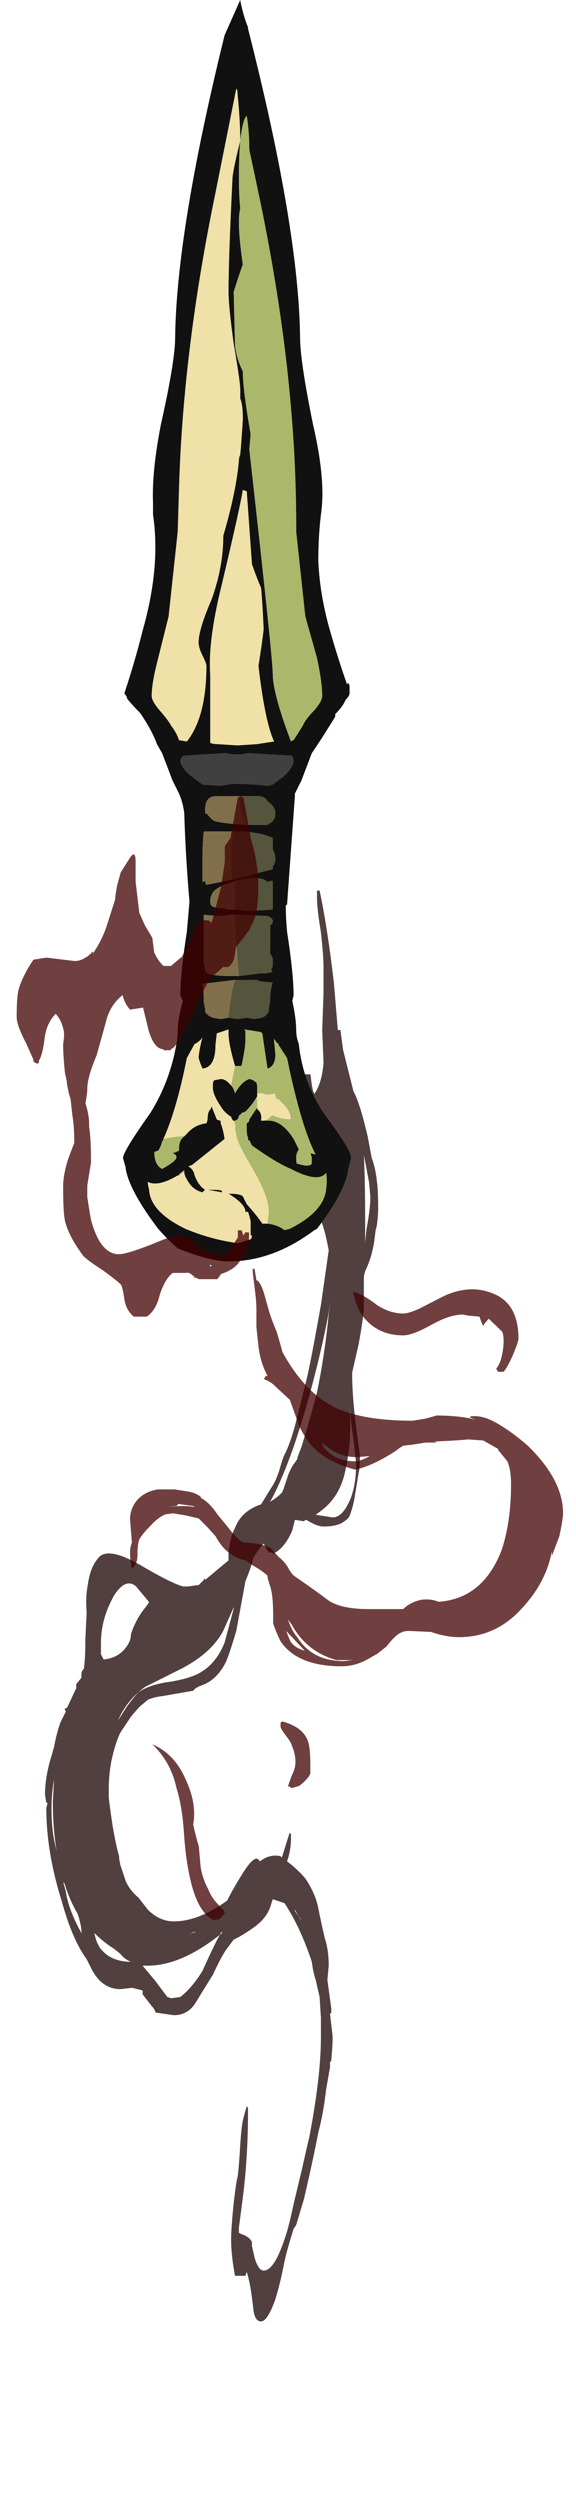 <?xml version="1.0" encoding="UTF-8" standalone="no"?>
<svg xmlns:ffdec="https://www.free-decompiler.com/flash" xmlns:xlink="http://www.w3.org/1999/xlink" ffdec:objectType="frame" height="671.45px" width="154.9px" xmlns="http://www.w3.org/2000/svg">
  <g transform="matrix(1.0, 0.0, 0.0, 1.0, 61.55, 208.3)">
    <use ffdec:characterId="760" height="54.9" transform="matrix(7.0, 0.0, 0.0, 7.0, -49.45, 30.9)" width="12.8" xlink:href="#shape0"/>
    <use ffdec:characterId="746" height="48.4" transform="matrix(7.0, 0.0, 0.0, 7.0, -28.45, -208.3)" width="8.75" xlink:href="#shape1"/>
    <use ffdec:characterId="762" height="54.1" transform="matrix(-9.996, 0.0, 0.0, 5.59, 89.874, 5.021)" width="14.7" xlink:href="#shape2"/>
  </g>
  <defs>
    <g id="shape0" transform="matrix(1.0, 0.0, 0.0, 1.0, 6.6, 16.75)">
      <path d="M4.65 -11.4 L4.75 -11.4 4.85 -10.65 5.25 -9.05 Q5.5 -8.6 5.8 -7.3 L5.95 -6.5 Q6.1 -6.1 6.15 -5.6 6.2 -5.25 6.2 -4.55 6.2 -4.3 6.15 -3.9 L6.1 -3.7 6.05 -3.3 Q5.95 -2.65 5.7 -2.15 L5.65 -1.95 5.65 -0.7 Q5.6 -0.15 5.45 0.65 L5.2 1.75 Q5.2 2.65 5.35 3.8 L5.5 4.95 Q5.5 5.4 5.45 5.6 L5.3 6.5 Q5.25 6.85 5.1 7.25 5.05 7.35 4.9 7.45 4.65 7.65 4.1 7.65 3.85 7.65 3.45 7.4 L3.4 7.4 3.35 7.45 3.05 7.4 3.0 7.4 2.9 7.8 Q2.65 8.4 2.25 8.65 L2.2 8.65 2.2 8.7 2.15 8.7 2.15 8.65 2.0 8.65 1.9 8.5 1.8 8.3 1.6 8.55 1.4 8.85 Q1.35 9.15 1.1 9.75 L0.75 11.65 Q0.5 12.5 0.35 12.85 0.0 13.55 -0.6 13.75 -0.85 13.85 -0.9 13.95 L-2.05 14.15 Q-2.45 14.2 -2.65 14.3 L-2.95 14.55 Q-3.05 14.65 -3.3 14.95 L-3.7 15.55 Q-3.9 15.95 -4.05 16.65 -4.15 17.2 -4.15 17.7 L-4.15 18.05 Q-4.1 18.5 -4.0 19.15 -3.85 20.0 -3.75 20.3 L-3.75 20.4 -3.7 20.65 -3.5 21.25 Q-3.35 21.6 -3.0 21.9 L-2.65 22.35 Q-2.2 22.8 -1.65 22.8 -0.7 22.8 0.4 22.0 0.65 21.5 1.0 20.95 1.5 20.15 1.65 20.5 2.05 20.2 2.45 20.3 L2.5 20.35 Q2.7 19.7 2.8 19.4 L2.85 19.45 2.85 19.65 Q2.85 20.05 2.7 20.5 3.05 20.75 3.4 21.15 3.8 21.75 3.9 22.3 4.0 22.8 4.15 23.45 4.3 23.9 4.3 24.5 L4.25 25.05 4.4 26.15 4.4 26.3 4.35 26.35 4.45 27.2 Q4.45 27.6 4.4 28.1 L4.4 28.15 4.35 28.2 4.35 28.4 4.2 29.25 Q4.1 30.15 3.9 30.9 3.7 31.95 3.35 33.45 L3.05 34.45 2.95 34.6 Q2.7 35.4 2.6 35.85 2.45 36.65 2.25 37.3 1.95 38.15 1.7 38.15 1.45 38.15 1.4 37.65 1.3 36.7 1.15 36.25 L1.1 36.4 0.7 36.4 Q0.55 35.6 0.55 35.0 0.55 34.6 0.65 33.6 0.75 32.75 0.8 32.6 0.85 32.25 0.9 31.4 0.95 30.55 1.05 30.25 1.1 30.05 1.15 29.9 1.2 29.9 1.2 30.05 1.2 31.85 1.0 33.4 L0.85 34.55 0.85 34.75 0.95 34.8 Q1.25 34.9 1.35 35.1 L1.35 35.25 1.45 35.7 Q1.6 36.2 1.8 36.2 2.2 36.2 2.6 35.0 2.75 34.6 2.95 33.65 L3.25 32.4 3.5 31.3 3.55 31.1 Q4.0 28.75 4.0 27.25 L4.0 26.5 3.95 25.7 3.8 25.05 Q3.7 24.75 3.65 24.35 3.2 23.0 2.6 22.1 L2.15 21.95 2.1 22.1 Q2.0 22.5 1.7 22.8 1.45 23.05 0.85 23.4 L0.65 23.5 0.35 23.9 Q0.15 24.2 -0.15 24.85 L-0.4 25.25 -0.8 25.9 Q-1.1 26.4 -1.65 26.4 L-2.35 26.3 Q-2.4 26.15 -2.5 26.05 L-2.85 25.6 -2.85 25.45 -3.25 25.35 -3.7 25.4 Q-4.45 25.4 -4.85 24.55 L-5.0 24.25 Q-5.55 23.5 -5.95 22.05 -6.55 20.15 -6.55 18.45 L-6.5 18.25 -6.55 18.25 -6.6 17.95 Q-6.6 17.25 -6.35 16.45 L-6.25 16.1 Q-6.15 15.55 -6.0 15.15 L-5.8 14.75 -5.85 14.65 -5.75 14.6 -5.4 13.85 -5.4 13.7 -5.2 13.45 -5.2 13.3 Q-5.2 13.2 -5.1 13.1 L-5.1 13.05 Q-5.05 12.7 -5.05 12.0 L-5.0 10.95 Q-5.05 10.35 -4.95 9.85 -4.85 9.15 -4.5 8.8 -4.1 8.45 -2.9 9.15 -1.8 9.8 -1.3 9.95 L-1.1 9.95 -0.75 9.9 -0.7 9.9 -0.5 9.7 -0.5 9.65 Q-0.45 9.65 -0.45 9.7 L0.45 8.95 0.45 8.7 Q0.5 8.1 0.7 7.7 0.95 7.05 1.7 6.8 L2.1 6.15 Q2.25 5.95 2.4 5.5 2.55 4.95 2.65 4.8 2.9 4.25 3.1 3.4 L3.45 2.0 Q3.6 1.4 4.0 -0.85 L4.3 -2.95 4.25 -3.2 Q3.95 -4.7 3.4 -4.8 L3.4 -4.75 3.45 -4.65 Q3.35 -4.7 3.25 -4.85 L3.15 -4.85 2.95 -4.95 Q2.7 -5.35 2.45 -6.15 L2.45 -6.3 2.4 -6.4 2.3 -7.0 Q2.15 -7.6 2.05 -8.0 1.8 -8.9 1.6 -9.75 1.4 -10.85 1.4 -11.5 1.4 -12.2 1.55 -13.8 1.7 -15.15 1.8 -15.7 L1.85 -15.7 Q2.0 -15.1 2.1 -14.1 L2.35 -12.6 Q2.4 -11.55 2.5 -11.0 2.6 -10.1 3.05 -9.5 L3.3 -9.5 3.3 -9.6 3.4 -9.7 3.6 -9.7 Q3.65 -9.25 3.7 -9.05 L3.75 -8.95 Q4.05 -9.4 4.1 -10.15 L4.05 -11.4 4.1 -12.8 4.1 -13.8 Q4.1 -14.25 4.0 -15.15 3.85 -16.05 3.85 -16.45 3.85 -16.65 3.85 -16.75 L3.95 -16.75 Q4.25 -15.35 4.5 -13.2 L4.65 -11.4 M5.7 -6.35 L5.65 -6.6 Q5.7 -5.65 5.7 -4.05 L5.7 -3.25 5.75 -3.75 Q5.9 -4.55 5.9 -5.0 L5.85 -5.55 5.7 -6.35 M4.4 -1.15 Q4.15 0.45 3.55 2.65 2.8 5.35 2.05 6.7 2.3 6.55 2.45 6.4 L2.5 6.35 2.55 6.25 2.75 5.65 Q2.9 5.3 3.0 5.2 L3.1 5.05 3.1 5.0 3.25 4.6 Q3.55 3.65 3.85 2.5 4.15 1.05 4.3 -0.5 L4.4 -1.15 M5.1 3.15 Q5.2 4.3 4.95 5.45 4.75 6.5 4.0 7.05 L3.8 7.2 4.45 7.3 Q4.85 7.3 5.15 6.55 5.35 6.0 5.35 5.3 5.35 5.05 5.2 3.95 L5.1 3.15 M0.65 10.75 L0.25 11.65 Q-0.2 12.5 -1.35 13.1 L-2.75 13.8 Q-3.45 14.3 -3.8 15.1 L-3.45 14.55 Q-3.15 14.15 -3.0 14.0 -2.55 13.7 -1.75 13.6 -0.9 13.45 -0.55 13.2 0.0 12.85 0.3 12.1 L0.65 10.8 0.65 10.75 M0.2 23.25 Q-1.35 24.5 -2.65 24.5 L-2.85 24.5 -2.35 25.1 -1.9 25.7 -1.75 25.75 -1.4 25.7 Q-0.95 25.35 -0.55 24.7 -0.1 23.7 0.15 23.25 L0.2 23.2 0.2 23.25 M3.2 22.7 L3.0 22.35 3.0 22.4 3.25 22.75 3.2 22.7 M-4.45 12.55 Q-4.4 12.65 -4.35 12.75 -3.8 12.7 -3.5 12.3 -3.3 12.05 -3.3 11.8 -3.25 11.6 -3.1 11.3 -2.95 11.0 -2.7 10.7 L-2.6 10.55 -3.1 9.95 Q-3.5 9.6 -3.95 10.3 -4.45 11.2 -4.45 12.1 -4.45 12.5 -4.45 12.55 M-2.7 13.35 L-2.7 13.35 M-3.95 23.85 Q-4.35 23.6 -4.7 23.25 -4.65 23.55 -4.5 23.8 -4.1 24.35 -3.3 24.35 -3.55 24.25 -3.7 24.05 L-3.95 23.85 M-0.8 23.2 Q-0.95 23.2 -1.0 23.3 L-0.95 23.25 -0.8 23.2 M-5.8 21.65 Q-5.7 22.35 -5.2 23.25 L-5.2 23.2 Q-5.2 22.95 -5.35 22.5 -5.65 22.0 -5.85 21.35 L-5.9 21.3 -5.8 21.65 M-4.4 17.75 L-4.4 17.75 M-6.2 19.9 L-6.15 20.1 Q-6.3 19.25 -6.3 18.2 L-6.25 17.35 Q-6.35 17.9 -6.35 18.45 -6.35 19.3 -6.2 19.9" fill="#180000" fill-opacity="0.749" fill-rule="evenodd" stroke="none"/>
    </g>
    <g id="shape1" transform="matrix(1.0, 0.0, 0.0, 1.0, 4.1, 44.95)">
      <path d="M0.7 -43.9 L0.7 -43.85 Q2.65 -36.2 2.7 -32.0 2.7 -31.1 3.2 -28.65 3.7 -26.5 3.5 -25.2 3.4 -24.35 3.4 -23.45 3.45 -22.15 3.85 -20.75 4.15 -19.7 4.5 -18.7 L4.55 -18.75 4.6 -18.65 4.6 -18.35 Q4.6 -18.25 4.45 -18.1 4.35 -17.85 4.05 -17.55 L4.05 -17.45 3.55 -16.65 3.15 -16.05 2.75 -15.0 2.5 -14.5 2.5 -14.4 2.2 -10.25 2.15 -10.2 Q2.15 -9.75 2.2 -9.2 2.45 -7.6 2.45 -6.75 L2.4 -6.55 Q2.55 -5.85 2.55 -5.45 2.55 -5.15 2.65 -4.9 2.8 -3.45 3.6 -2.25 4.75 -0.7 4.65 -0.5 L4.55 -0.1 Q4.45 0.75 3.35 2.2 L3.25 2.25 Q1.65 3.45 -0.05 3.45 -0.75 3.45 -2.0 2.95 -2.4 2.6 -2.75 2.2 -3.85 0.75 -4.0 -0.1 L-4.0 -0.15 -4.1 -0.5 Q-4.15 -0.7 -3.05 -2.25 -2.3 -3.45 -2.05 -4.9 -2.0 -5.15 -2.0 -5.45 -2.0 -5.85 -1.8 -6.55 L-1.9 -6.75 Q-1.9 -7.6 -1.65 -9.2 L-1.55 -10.35 Q-1.7 -12.1 -1.75 -13.75 -1.8 -14.15 -1.95 -14.5 L-2.2 -15.0 -2.6 -16.05 -2.8 -16.4 Q-3.0 -16.95 -3.45 -17.6 L-3.5 -17.65 Q-3.75 -17.9 -3.95 -18.15 L-3.95 -18.2 -4.05 -18.35 Q-3.65 -19.55 -3.35 -20.75 -2.65 -23.2 -2.95 -25.2 L-2.95 -25.65 Q-3.0 -26.85 -2.65 -28.65 -2.1 -31.1 -2.1 -32.0 -2.05 -36.1 -0.2 -43.6 L0.4 -44.95 Q0.5 -44.4 0.7 -43.9 M0.4 -39.55 Q0.35 -39.0 0.35 -38.1 0.35 -37.5 0.4 -36.95 0.35 -36.75 0.35 -36.4 0.35 -35.85 0.5 -34.8 0.35 -34.4 0.15 -33.75 L0.2 -31.7 Q0.25 -31.2 0.5 -30.7 0.5 -30.0 0.8 -28.3 L0.75 -27.7 Q1.65 -19.7 1.65 -19.1 1.65 -18.35 2.35 -16.5 2.4 -16.55 2.45 -16.55 L2.8 -17.1 Q2.9 -17.35 3.25 -17.7 3.55 -18.05 3.55 -18.25 3.55 -18.75 3.35 -19.7 L2.9 -21.3 2.55 -24.55 2.55 -24.8 Q2.55 -30.7 1.1 -37.55 L0.75 -39.2 Q0.75 -39.9 0.65 -40.5 0.5 -40.4 0.4 -39.55 0.4 -40.3 0.3 -41.3 0.3 -41.5 0.25 -41.55 L-0.55 -37.55 Q-1.8 -31.5 -1.95 -26.2 L-2.0 -24.55 -2.35 -21.3 -2.75 -19.7 Q-3.0 -18.75 -3.0 -18.25 -3.0 -18.05 -2.7 -17.7 -2.35 -17.3 -2.25 -17.1 -2.05 -16.85 -1.95 -16.55 L-1.65 -16.5 Q-0.9 -17.45 -0.9 -19.4 -0.9 -19.5 -1.05 -19.8 -1.2 -20.1 -1.2 -20.3 -1.2 -20.8 -0.7 -21.95 -0.25 -23.2 -0.25 -24.4 0.25 -26.1 0.35 -27.3 0.35 -27.4 0.4 -27.5 0.45 -28.05 0.5 -28.85 0.5 -29.45 0.4 -29.65 L0.4 -30.0 Q0.4 -30.3 0.15 -31.75 -0.05 -33.2 -0.05 -33.75 -0.05 -35.05 0.1 -38.05 0.1 -38.35 0.4 -39.55 M0.65 -26.1 L0.5 -26.15 Q0.4 -25.5 -0.3 -22.55 -0.85 -20.35 -0.75 -19.05 L-0.75 -16.45 Q-0.65 -16.4 -0.5 -16.4 L0.3 -16.35 1.05 -16.4 1.7 -16.5 Q1.35 -17.25 1.1 -19.4 1.25 -20.35 1.3 -20.8 1.25 -21.9 1.2 -22.4 1.1 -22.6 0.85 -23.3 L0.65 -26.1 M0.3 -16.0 L0.1 -16.0 -0.15 -16.05 -1.8 -15.95 -1.9 -15.8 Q-1.9 -15.5 -1.45 -15.15 L-1.05 -14.85 -0.4 -14.8 -0.05 -14.85 Q-0.05 -14.9 1.0 -14.85 L1.45 -14.8 1.65 -14.85 2.05 -15.15 Q2.45 -15.5 2.45 -15.8 2.4 -15.9 2.4 -15.95 L0.7 -16.05 0.45 -16.0 0.3 -16.0 M0.65 -13.3 L1.45 -13.3 Q1.45 -13.35 1.5 -13.3 L1.5 -13.35 Q1.75 -13.45 1.75 -13.75 1.75 -14.0 1.45 -14.2 1.35 -14.4 1.1 -14.4 L0.35 -14.4 -0.55 -14.4 Q-0.95 -14.4 -0.95 -13.85 L-0.95 -13.75 -0.85 -13.7 Q-0.75 -13.55 -0.6 -13.45 -0.25 -13.35 0.65 -13.3 M0.15 -13.05 L-1.0 -13.05 Q-1.05 -12.65 -1.05 -11.9 L-1.05 -11.1 -0.95 -11.15 -0.95 -11.1 -0.9 -11.0 0.1 -11.2 1.65 -11.6 1.65 -11.7 Q1.75 -11.85 1.75 -11.95 1.75 -12.2 1.65 -12.35 L1.65 -12.8 Q1.1 -13.05 0.15 -13.05 M0.2 -10.05 L0.3 -10.05 0.75 -10.0 1.65 -10.05 1.65 -11.15 Q1.5 -11.15 1.45 -11.1 1.25 -11.35 0.4 -11.2 L0.35 -11.2 Q0.3 -11.15 0.25 -11.15 -0.65 -10.9 -0.7 -10.6 -0.75 -10.55 -0.75 -10.35 -0.75 -10.25 -0.7 -10.2 -0.65 -10.15 -0.6 -10.15 -0.5 -10.1 -0.25 -10.1 L-0.2 -10.1 -0.15 -10.05 0.2 -10.05 M0.35 -7.5 L1.15 -7.6 1.35 -7.6 1.65 -7.65 Q1.55 -7.75 1.65 -7.85 L1.65 -8.1 Q1.65 -8.25 1.55 -8.35 L1.55 -9.45 Q1.65 -9.5 1.65 -9.6 1.65 -9.7 1.55 -9.75 1.5 -9.8 1.45 -9.8 L0.45 -9.85 0.2 -9.85 0.05 -9.85 -0.4 -9.8 -1.0 -9.85 -1.0 -7.95 Q-0.95 -7.85 -0.95 -7.7 L-0.85 -7.6 Q-0.65 -7.5 0.1 -7.5 L0.35 -7.5 M-0.05 -5.9 L0.3 -5.85 0.65 -5.9 0.95 -5.85 1.25 -5.9 Q1.45 -6.0 1.5 -6.15 L1.5 -6.25 1.55 -6.5 1.55 -6.55 Q1.55 -6.95 1.65 -7.25 L1.15 -7.3 1.05 -7.35 0.2 -7.35 -0.65 -7.25 -1.05 -7.2 Q-1.0 -6.95 -1.0 -6.55 L-1.0 -6.5 -0.95 -6.25 -0.95 -6.15 Q-0.9 -6.0 -0.65 -5.9 L-0.35 -5.85 -0.05 -5.9 M1.3 -1.95 L1.5 -1.95 Q2.0 -1.95 2.45 -1.25 L2.65 -0.85 Q2.55 -0.7 2.55 -0.55 2.55 -0.25 2.6 -0.3 3.05 -0.15 3.15 -0.3 L3.15 -0.55 3.1 -0.7 3.3 -0.65 Q2.75 -1.7 2.2 -4.35 L1.85 -4.9 1.95 -4.9 Q1.85 -4.9 1.8 -4.95 L1.7 -5.1 1.7 -5.0 1.75 -4.5 Q1.75 -4.05 1.45 -3.95 L1.25 -5.3 1.2 -5.35 0.9 -5.4 0.55 -5.45 0.6 -5.4 0.6 -5.05 Q0.6 -4.75 0.45 -4.05 L0.2 -4.05 Q-0.05 -4.9 -0.05 -5.3 L-0.05 -5.45 -0.5 -5.3 -0.55 -4.85 Q-0.55 -4.0 -1.05 -3.95 -1.2 -4.3 -1.2 -4.4 -1.15 -4.8 -1.05 -5.15 -1.1 -5.05 -1.25 -4.95 -1.3 -4.9 -1.35 -4.9 L-1.65 -4.35 Q-2.05 -2.35 -2.55 -1.25 -2.55 -1.2 -2.6 -1.15 -2.65 -0.95 -2.75 -0.8 L-2.9 -0.75 Q-2.9 -0.25 -2.6 -0.1 -2.05 -0.4 -2.05 -0.55 -2.05 -0.65 -2.2 -0.7 -2.05 -0.75 -1.95 -0.8 L-1.95 -0.9 Q-1.95 -1.2 -1.75 -1.35 L-1.65 -1.45 Q-1.35 -1.8 -0.9 -1.85 -0.85 -1.95 -0.85 -2.1 -0.85 -2.25 -0.75 -2.4 L-0.75 -2.35 -0.7 -2.5 -0.5 -2.0 Q-0.4 -1.95 -0.35 -1.95 L-0.35 -1.85 Q-0.25 -1.6 -0.2 -1.25 L-1.45 -0.25 -1.6 -0.2 Q-1.4 -0.1 -1.35 0.15 -1.2 0.55 -0.95 0.7 L-1.05 0.8 Q-1.45 0.7 -1.65 0.3 -1.75 0.15 -1.75 0.0 L-1.75 -0.05 -1.95 0.1 -1.95 0.15 -2.0 0.15 Q-2.75 0.6 -3.15 0.4 -3.15 0.5 -3.1 0.7 -3.05 1.55 -1.7 2.2 -0.75 2.6 0.3 2.75 L0.8 2.6 Q0.85 2.55 0.85 2.45 L0.8 2.45 0.8 1.95 Q0.8 1.85 0.7 1.55 L0.6 1.55 Q0.6 1.25 -0.05 0.85 0.4 0.85 0.5 0.95 L0.65 1.25 Q1.05 1.7 1.25 2.0 L1.45 2.0 Q1.85 2.05 2.1 2.25 L2.3 2.2 Q3.6 1.55 3.7 0.7 3.75 0.3 3.7 0.05 3.4 0.45 2.35 -0.1 1.75 -0.35 0.85 -1.0 L0.75 -1.2 0.7 -1.2 0.7 -1.3 Q0.65 -1.4 0.65 -1.6 L0.65 -1.85 Q0.75 -1.9 0.75 -2.0 L1.05 -2.45 1.05 -2.4 Q1.25 -2.25 1.2 -1.95 L1.3 -1.95 M0.05 -3.3 Q0.15 -3.2 0.2 -3.0 0.45 -3.45 0.75 -3.55 0.95 -3.5 0.95 -3.45 1.05 -3.45 1.05 -3.25 L1.05 -3.0 1.05 -2.9 Q1.05 -2.85 1.0 -2.8 0.85 -2.55 0.6 -2.3 0.5 -2.25 0.45 -2.25 0.45 -2.2 0.35 -2.15 0.35 -2.0 0.2 -1.95 L0.15 -1.95 Q0.1 -1.95 0.05 -2.1 -0.2 -2.25 -0.35 -2.5 -0.65 -2.95 -0.65 -3.2 L-0.65 -3.35 Q-0.65 -3.45 -0.6 -3.5 L-0.35 -3.55 Q-0.15 -3.55 0.05 -3.3 M-0.85 0.7 L-0.6 0.7 Q-0.35 0.7 -0.3 0.75 L-0.3 0.8 -0.85 0.7" fill="#111111" fill-rule="evenodd" stroke="none"/>
      <path d="M0.3 -16.0 L0.45 -16.0 0.7 -16.05 2.4 -15.95 Q2.4 -15.9 2.45 -15.8 2.45 -15.5 2.05 -15.15 L1.65 -14.85 1.45 -14.8 1.0 -14.85 Q-0.05 -14.9 -0.05 -14.85 L-0.4 -14.8 -1.05 -14.85 -1.45 -15.15 Q-1.9 -15.5 -1.9 -15.8 L-1.8 -15.95 -0.15 -16.05 0.1 -16.0 0.3 -16.0" fill="#404040" fill-rule="evenodd" stroke="none"/>
      <path d="M0.65 -13.3 Q-0.25 -13.35 -0.6 -13.45 -0.75 -13.55 -0.85 -13.7 L-0.95 -13.75 -0.95 -13.85 Q-0.95 -14.4 -0.55 -14.4 L0.35 -14.4 Q0.35 -13.85 0.65 -13.3 M0.1 -11.2 L-0.9 -11.0 -0.95 -11.1 -0.95 -11.15 -1.05 -11.1 -1.05 -11.9 Q-1.05 -12.65 -1.0 -13.05 L0.15 -13.05 Q0.05 -12.6 0.05 -11.85 0.05 -11.5 0.1 -11.2 M0.25 -11.15 L0.2 -10.9 0.2 -10.05 -0.15 -10.05 -0.2 -10.1 -0.25 -10.1 Q-0.5 -10.1 -0.6 -10.15 -0.65 -10.15 -0.7 -10.2 -0.75 -10.25 -0.75 -10.35 -0.75 -10.55 -0.7 -10.6 -0.65 -10.9 0.25 -11.15 M0.35 -7.5 L0.1 -7.5 Q-0.65 -7.5 -0.85 -7.6 L-0.95 -7.7 Q-0.95 -7.85 -1.0 -7.95 L-1.0 -9.85 -0.4 -9.8 0.05 -9.85 0.2 -9.85 Q0.2 -9.3 0.35 -7.5 M-0.05 -5.9 L-0.35 -5.85 -0.65 -5.9 Q-0.9 -6.0 -0.95 -6.15 L-0.95 -6.25 -1.0 -6.5 -1.0 -6.55 Q-1.0 -6.95 -1.05 -7.2 L-0.65 -7.25 0.2 -7.35 0.1 -7.0 Q0.0 -6.45 -0.05 -5.9" fill="#816f4b" fill-rule="evenodd" stroke="none"/>
      <path d="M0.65 -26.1 L0.85 -23.3 Q1.1 -22.6 1.2 -22.4 1.25 -21.9 1.3 -20.8 1.25 -20.35 1.1 -19.4 1.35 -17.25 1.7 -16.5 L1.05 -16.4 0.3 -16.35 -0.5 -16.4 Q-0.65 -16.4 -0.75 -16.45 L-0.75 -19.05 Q-0.85 -20.35 -0.3 -22.55 0.4 -25.5 0.5 -26.15 L0.65 -26.1 M0.4 -39.55 Q0.1 -38.35 0.1 -38.05 -0.05 -35.05 -0.05 -33.75 -0.05 -33.2 0.15 -31.75 0.4 -30.3 0.4 -30.0 L0.4 -29.65 Q0.5 -29.45 0.5 -28.85 0.45 -28.05 0.4 -27.5 0.35 -27.4 0.35 -27.3 0.25 -26.1 -0.25 -24.4 -0.25 -23.2 -0.7 -21.95 -1.2 -20.8 -1.2 -20.3 -1.2 -20.1 -1.05 -19.8 -0.9 -19.5 -0.9 -19.4 -0.9 -17.45 -1.65 -16.5 L-1.95 -16.55 Q-2.05 -16.85 -2.25 -17.1 -2.35 -17.3 -2.7 -17.7 -3.0 -18.05 -3.0 -18.25 -3.0 -18.75 -2.75 -19.7 L-2.35 -21.3 -2.0 -24.55 -1.95 -26.2 Q-1.8 -31.5 -0.55 -37.55 L0.25 -41.55 Q0.3 -41.5 0.3 -41.3 0.4 -40.3 0.4 -39.55 M1.3 -1.95 L1.2 -1.95 Q1.25 -2.25 1.05 -2.4 L1.05 -2.45 1.05 -2.8 1.0 -2.8 Q1.05 -2.85 1.05 -2.9 L1.05 -3.0 1.25 -3.0 1.45 -2.95 1.75 -3.0 Q1.75 -2.9 1.8 -2.8 1.95 -2.75 1.95 -2.7 2.35 -2.35 2.35 -2.0 1.95 -2.0 1.65 -2.15 1.55 -2.1 1.45 -2.0 L1.3 -1.95 M1.45 2.0 L1.25 2.0 Q1.05 1.7 0.65 1.25 L0.5 0.95 Q0.4 0.85 -0.05 0.85 0.6 1.25 0.6 1.55 L0.7 1.55 Q0.8 1.85 0.8 1.95 L0.8 2.45 0.85 2.45 Q0.85 2.55 0.8 2.6 L0.3 2.75 Q-0.75 2.6 -1.7 2.2 -3.05 1.55 -3.1 0.7 -3.15 0.5 -3.15 0.4 -2.75 0.6 -2.0 0.15 L-1.95 0.15 Q-1.9 0.1 -1.75 0.0 -1.75 0.15 -1.65 0.3 -1.45 0.7 -1.05 0.8 L-0.95 0.7 Q-1.2 0.55 -1.35 0.15 -1.4 -0.1 -1.6 -0.2 L-1.55 -0.2 -1.45 -0.25 -0.2 -1.25 Q-0.25 -1.6 -0.35 -1.85 L-0.35 -1.95 Q-0.4 -1.95 -0.5 -2.0 L-0.7 -2.5 -0.75 -2.35 -0.75 -2.4 Q-0.85 -2.25 -0.85 -2.1 -0.85 -1.95 -0.9 -1.85 -1.35 -1.8 -1.65 -1.45 L-1.75 -1.35 Q-2.1 -1.35 -2.55 -1.25 -2.05 -2.35 -1.65 -4.35 L-1.35 -4.9 Q-1.3 -4.9 -1.25 -4.95 -1.1 -5.05 -1.05 -5.15 -1.15 -4.8 -1.2 -4.4 -1.2 -4.3 -1.05 -3.95 -0.55 -4.0 -0.55 -4.85 L-0.5 -5.3 -0.05 -5.45 -0.05 -5.3 Q-0.05 -4.9 0.2 -4.05 L0.05 -3.3 Q-0.15 -3.55 -0.35 -3.55 L-0.6 -3.5 Q-0.65 -3.45 -0.65 -3.35 L-0.65 -3.2 Q-0.65 -2.95 -0.35 -2.5 -0.2 -2.25 0.05 -2.1 0.1 -1.95 0.15 -1.95 0.25 -1.75 0.2 -1.6 L0.25 -1.45 Q0.2 -1.25 0.85 -0.15 1.5 0.95 1.5 1.55 L1.45 2.0 M-0.85 0.7 L-0.3 0.8 -0.3 0.75 Q-0.35 0.7 -0.6 0.7 L-0.85 0.7" fill="#f0e1a8" fill-rule="evenodd" stroke="none"/>
      <path d="M0.4 -39.55 Q0.5 -40.4 0.65 -40.5 0.75 -39.9 0.75 -39.2 L1.1 -37.55 Q2.55 -30.7 2.55 -24.8 L2.55 -24.55 2.9 -21.3 3.35 -19.7 Q3.55 -18.75 3.55 -18.25 3.55 -18.05 3.25 -17.7 2.9 -17.35 2.8 -17.1 L2.45 -16.55 Q2.4 -16.55 2.35 -16.5 1.65 -18.35 1.65 -19.1 1.65 -19.7 0.75 -27.7 L0.8 -28.3 Q0.5 -30.0 0.5 -30.7 0.25 -31.2 0.2 -31.7 L0.15 -33.75 Q0.35 -34.4 0.5 -34.8 0.35 -35.85 0.35 -36.4 0.35 -36.75 0.4 -36.95 0.35 -37.5 0.35 -38.1 0.35 -39.0 0.4 -39.55 M0.2 -4.05 L0.45 -4.05 Q0.6 -4.75 0.6 -5.05 L0.6 -5.4 0.55 -5.45 0.9 -5.4 1.2 -5.35 1.25 -5.3 1.45 -3.95 Q1.75 -4.05 1.75 -4.5 L1.7 -5.0 1.7 -5.1 1.8 -4.95 Q1.85 -4.9 1.95 -4.9 L1.85 -4.9 2.2 -4.35 Q2.75 -1.7 3.3 -0.65 L3.1 -0.7 3.15 -0.55 3.15 -0.3 Q3.05 -0.15 2.6 -0.3 2.55 -0.25 2.55 -0.55 2.55 -0.7 2.65 -0.85 L2.45 -1.25 Q2.0 -1.95 1.5 -1.95 L1.3 -1.95 1.45 -2.0 Q1.55 -2.1 1.65 -2.15 1.95 -2.0 2.35 -2.0 2.35 -2.35 1.95 -2.7 1.95 -2.75 1.8 -2.8 1.75 -2.9 1.75 -3.0 L1.45 -2.95 1.25 -3.0 1.05 -3.0 1.05 -3.25 Q1.05 -3.45 0.95 -3.45 0.95 -3.5 0.75 -3.55 0.45 -3.45 0.2 -3.0 0.15 -3.2 0.05 -3.3 L0.2 -4.05 M1.05 -2.45 L0.75 -2.0 Q0.75 -1.9 0.65 -1.85 L0.65 -1.6 Q0.65 -1.4 0.7 -1.3 L0.7 -1.2 0.75 -1.2 0.85 -1.0 Q1.75 -0.35 2.35 -0.1 3.4 0.45 3.7 0.05 3.75 0.3 3.7 0.7 3.6 1.55 2.3 2.2 L2.1 2.25 Q1.85 2.05 1.45 2.0 L1.5 1.55 Q1.5 0.95 0.85 -0.15 0.2 -1.25 0.25 -1.45 L0.2 -1.6 Q0.25 -1.75 0.15 -1.95 L0.2 -1.95 Q0.35 -2.0 0.35 -2.15 0.45 -2.2 0.45 -2.25 0.5 -2.25 0.6 -2.3 0.85 -2.55 1.0 -2.8 L1.05 -2.8 1.05 -2.45 M-1.95 0.15 L-1.95 0.1 -1.75 -0.05 -1.75 0.0 Q-1.9 0.1 -1.95 0.15 M-1.6 -0.2 L-1.45 -0.25 -1.55 -0.2 -1.6 -0.2 M-1.75 -1.35 Q-1.95 -1.2 -1.95 -0.9 L-1.95 -0.8 Q-2.05 -0.75 -2.2 -0.7 -2.05 -0.65 -2.05 -0.55 -2.05 -0.4 -2.6 -0.1 -2.9 -0.25 -2.9 -0.75 L-2.75 -0.8 Q-2.65 -0.95 -2.6 -1.15 -2.55 -1.2 -2.55 -1.25 -2.1 -1.35 -1.75 -1.35" fill="#abb76a" fill-rule="evenodd" stroke="none"/>
      <path d="M0.35 -14.4 L1.1 -14.4 Q1.35 -14.4 1.45 -14.2 1.75 -14.0 1.75 -13.75 1.75 -13.45 1.5 -13.35 L1.5 -13.3 Q1.45 -13.35 1.45 -13.3 L0.65 -13.3 Q0.35 -13.85 0.35 -14.4 M0.15 -13.05 Q1.1 -13.05 1.65 -12.8 L1.65 -12.35 Q1.75 -12.2 1.75 -11.95 1.75 -11.85 1.65 -11.7 L1.65 -11.6 0.1 -11.2 Q0.05 -11.5 0.05 -11.85 0.05 -12.6 0.15 -13.05 M0.25 -11.15 Q0.3 -11.15 0.35 -11.2 L0.4 -11.2 Q1.25 -11.35 1.45 -11.1 1.5 -11.15 1.65 -11.15 L1.65 -10.05 0.75 -10.0 0.3 -10.05 0.2 -10.05 0.2 -10.9 0.25 -11.15 M0.2 -9.85 L0.45 -9.85 1.45 -9.8 Q1.5 -9.8 1.55 -9.75 1.65 -9.7 1.65 -9.6 1.65 -9.5 1.55 -9.45 L1.55 -8.35 Q1.65 -8.25 1.65 -8.1 L1.65 -7.85 Q1.55 -7.75 1.65 -7.65 L1.35 -7.6 1.15 -7.6 0.35 -7.5 Q0.2 -9.3 0.2 -9.85 M0.2 -7.35 L1.05 -7.35 1.15 -7.3 1.65 -7.25 Q1.55 -6.95 1.55 -6.55 L1.55 -6.5 1.5 -6.25 1.5 -6.15 Q1.45 -6.0 1.25 -5.9 L0.95 -5.85 0.65 -5.9 0.3 -5.85 -0.05 -5.9 Q0.0 -6.45 0.1 -7.0 L0.2 -7.35" fill="#55543c" fill-rule="evenodd" stroke="none"/>
    </g>
    <g id="shape2" transform="matrix(1.0, 0.0, 0.0, 1.0, 7.05, 12.6)">
      <path d="M4.6 -9.55 L4.85 -8.85 4.95 -8.2 Q5.0 -7.7 5.0 -7.55 L5.25 -6.15 Q5.4 -5.45 5.6 -4.95 L5.6 -5.0 Q5.6 -5.1 5.65 -4.95 L5.75 -4.8 5.85 -4.7 Q6.0 -4.55 6.15 -4.6 L6.85 -4.75 7.2 -4.65 Q7.5 -3.85 7.6 -3.2 7.65 -2.85 7.65 -1.9 7.65 -1.5 7.4 -0.65 L7.2 0.15 7.2 0.25 7.1 0.35 7.05 0.3 7.05 0.2 Q6.95 -0.1 6.9 -0.85 6.85 -1.6 6.6 -2.05 6.45 -1.75 6.4 -1.35 6.35 -1.1 6.4 -0.6 6.4 -0.05 6.35 0.8 L6.3 1.2 6.3 1.3 6.25 1.75 6.2 2.05 6.15 2.85 Q6.1 3.35 6.1 4.15 L6.25 4.85 Q6.4 5.65 6.4 6.25 6.4 7.5 6.35 7.9 6.25 8.65 5.85 9.6 5.7 9.85 5.35 10.25 5.0 10.7 4.85 10.95 4.8 11.05 4.75 11.7 4.7 12.2 4.5 12.5 L4.15 12.5 Q3.9 12.2 3.8 11.45 3.65 10.65 3.45 10.4 L3.1 10.4 Q3.0 10.35 2.9 10.55 L2.85 10.55 2.9 10.6 2.8 10.65 2.75 10.7 2.25 10.7 2.15 10.45 Q1.8 10.25 1.65 9.85 1.4 9.3 1.4 8.65 L1.4 8.45 1.5 8.45 1.55 8.6 1.6 8.35 1.7 8.35 1.7 8.7 1.85 9.1 Q2.0 9.55 2.1 9.55 2.45 9.55 2.75 9.1 3.05 8.6 3.35 8.6 3.45 8.6 4.05 9.05 4.7 9.5 4.9 9.5 5.4 9.5 5.65 7.85 5.7 7.35 5.75 6.75 L5.75 6.2 5.65 5.1 Q5.65 3.9 5.7 3.4 L5.7 3.25 Q5.7 2.8 5.8 2.25 5.75 1.8 5.75 1.55 5.75 1.0 5.5 -0.05 L5.25 -1.65 Q5.15 -2.45 4.8 -2.95 4.75 -2.55 4.6 -2.25 L4.25 -2.35 4.1 -1.25 Q3.95 -0.35 3.7 -0.35 L3.7 -0.3 3.5 -0.3 3.5 -0.35 3.45 -0.4 Q3.4 -0.45 3.25 -0.85 L3.15 -1.25 Q3.0 -1.7 2.85 -2.3 L2.6 -3.25 2.45 -3.75 2.4 -3.85 Q2.3 -3.95 2.1 -4.3 L1.95 -4.3 Q1.85 -4.45 1.8 -4.7 L1.75 -5.25 1.55 -5.7 1.45 -5.95 1.4 -6.05 1.35 -6.25 Q1.15 -6.8 1.15 -8.1 1.15 -8.85 1.2 -9.3 1.25 -9.9 1.35 -10.45 L1.55 -12.45 1.6 -12.45 1.65 -12.6 1.65 -12.45 1.7 -12.45 1.9 -10.5 2.05 -10.1 2.05 -9.35 2.15 -8.15 2.4 -6.45 2.45 -6.45 2.45 -6.5 Q2.5 -6.55 2.6 -6.55 L2.65 -6.5 2.75 -6.5 3.2 -4.8 3.5 -4.35 3.7 -4.35 Q3.85 -4.6 3.95 -5.0 L4.0 -5.7 4.2 -6.3 Q4.3 -6.7 4.35 -6.9 L4.45 -8.4 4.45 -9.35 Q4.45 -9.95 4.6 -9.55 M4.0 -4.35 L4.0 -4.35 M2.45 10.0 L2.4 10.05 2.45 10.1 2.45 10.0 M1.25 10.2 L1.3 10.2 1.3 10.35 1.25 11.1 Q1.2 11.75 1.2 12.15 L1.2 13.0 1.15 13.85 Q1.1 14.7 0.9 15.35 L0.95 15.35 1.0 15.5 Q0.85 15.6 0.75 15.75 L0.3 16.5 Q0.25 16.75 0.05 17.75 -0.15 18.5 -0.4 18.9 -0.75 19.5 -1.45 19.85 -1.9 19.7 -2.55 18.95 -2.65 18.8 -2.75 18.7 L-3.0 18.65 -3.35 18.55 -3.65 18.55 -3.6 18.5 -4.15 18.45 -4.5 18.4 -4.9 18.45 -5.3 18.85 -5.3 18.9 -5.55 19.45 Q-5.65 19.85 -5.65 20.55 -5.65 22.35 -5.4 23.7 -4.9 26.05 -3.7 26.2 -3.5 26.05 -3.25 26.1 -2.95 26.2 -2.75 26.55 L-1.8 26.55 Q-1.1 26.55 -0.75 26.15 -0.3 25.55 0.15 25.0 0.25 24.9 0.35 24.55 0.45 24.25 0.6 24.05 L0.8 23.65 Q1.0 23.4 1.55 23.35 1.75 23.15 1.95 22.65 L2.25 22.0 Q2.45 21.45 2.7 21.2 L2.7 21.15 Q2.85 20.95 3.05 20.9 L3.4 20.8 3.85 20.8 Q4.2 20.9 4.4 21.3 4.6 21.7 4.6 22.25 L4.55 23.35 Q4.6 23.6 4.6 23.8 4.6 24.25 4.55 24.6 4.4 24.4 4.4 23.95 4.4 23.4 4.35 23.2 4.25 22.9 4.05 22.55 3.85 22.15 3.65 22.0 L3.45 21.95 3.1 22.05 2.75 22.2 2.5 22.65 2.3 23.05 Q2.1 23.7 1.85 23.95 1.7 24.15 1.5 24.2 L1.3 24.45 Q1.05 24.7 0.9 24.95 L0.9 25.05 0.85 25.35 Q0.75 25.8 0.75 26.8 L0.75 27.25 Q0.65 27.75 0.55 28.1 0.1 29.3 -1.1 29.3 -1.5 29.3 -1.9 28.85 L-2.05 28.7 -2.3 28.35 Q-2.45 28.0 -2.55 27.85 -2.7 27.6 -2.9 27.6 L-3.5 27.65 Q-3.9 27.9 -4.25 27.9 -5.25 27.9 -5.95 26.5 -6.6 25.25 -6.75 23.75 L-6.75 24.0 -6.95 23.05 Q-7.05 22.2 -7.05 21.95 -7.05 20.35 -6.1 18.7 -5.65 18.0 -5.25 17.6 -4.85 17.2 -4.55 17.3 L-4.55 17.35 -4.7 17.45 Q-4.25 17.25 -3.65 17.25 L-3.35 17.4 -3.0 17.5 Q-1.65 17.5 -0.9 16.85 -0.1 16.15 0.5 14.2 0.55 13.85 0.65 13.25 0.8 12.6 0.85 12.3 L1.0 11.35 Q1.1 10.8 1.2 10.75 L1.25 10.2 M2.85 21.65 Q3.15 21.55 3.6 21.65 L3.4 21.6 3.35 21.6 3.3 21.5 2.9 21.6 2.85 21.65 M0.25 27.3 Q-0.15 28.6 -0.95 29.0 L-1.4 29.0 -1.15 29.05 Q-0.3 29.05 0.1 27.9 0.25 27.6 0.35 27.05 L0.25 27.3 M0.4 27.6 L-0.1 28.55 Q0.2 28.4 0.3 28.05 L0.4 27.6 M0.25 33.1 Q0.15 33.5 0.15 33.9 0.15 34.2 0.25 34.55 L0.35 35.05 0.25 35.15 0.05 35.05 Q-0.2 34.7 -0.25 34.45 L-0.25 33.95 Q-0.25 33.05 -0.15 32.75 0.0 32.2 0.5 31.95 L0.55 32.0 0.55 32.2 Q0.55 32.3 0.4 32.65 0.25 33.0 0.25 33.1 M3.35 35.15 Q3.2 36.0 3.15 37.3 3.1 38.7 2.95 39.75 2.75 41.15 2.35 41.5 L2.2 41.45 Q2.05 41.2 2.05 41.1 L2.2 40.8 Q2.4 40.45 2.5 40.0 2.65 39.5 2.7 38.95 L2.75 37.95 Q2.85 37.35 2.9 36.9 2.8 35.9 3.1 34.75 3.4 33.5 4.0 33.05 3.5 33.9 3.35 35.15 M-4.5 12.45 L-4.8 12.5 -4.85 12.75 -4.9 12.95 -4.95 12.8 -5.05 12.6 -5.4 13.2 Q-5.45 13.3 -5.45 13.7 -5.45 14.0 -5.4 14.4 -5.35 14.8 -5.25 15.0 L-5.3 15.15 -5.45 15.15 Q-5.55 14.95 -5.7 14.35 -5.85 13.7 -5.85 13.55 -5.85 12.05 -5.3 11.5 -4.6 10.85 -3.8 11.55 L-3.2 12.1 Q-2.9 12.35 -2.75 12.35 -2.4 12.35 -2.05 11.95 -1.65 11.4 -1.4 11.3 -1.5 12.1 -1.65 12.45 -2.05 13.4 -2.75 13.4 -3.0 13.4 -3.5 12.9 -4.0 12.4 -4.35 12.4 L-4.5 12.45 M-0.55 18.55 L-0.7 18.75 Q-1.05 19.25 -1.5 19.25 L-1.85 19.2 Q-1.6 19.45 -1.45 19.45 -0.9 19.45 -0.6 18.75 L-0.55 18.55" fill="#400000" fill-opacity="0.749" fill-rule="evenodd" stroke="none"/>
    </g>
  </defs>
</svg>
